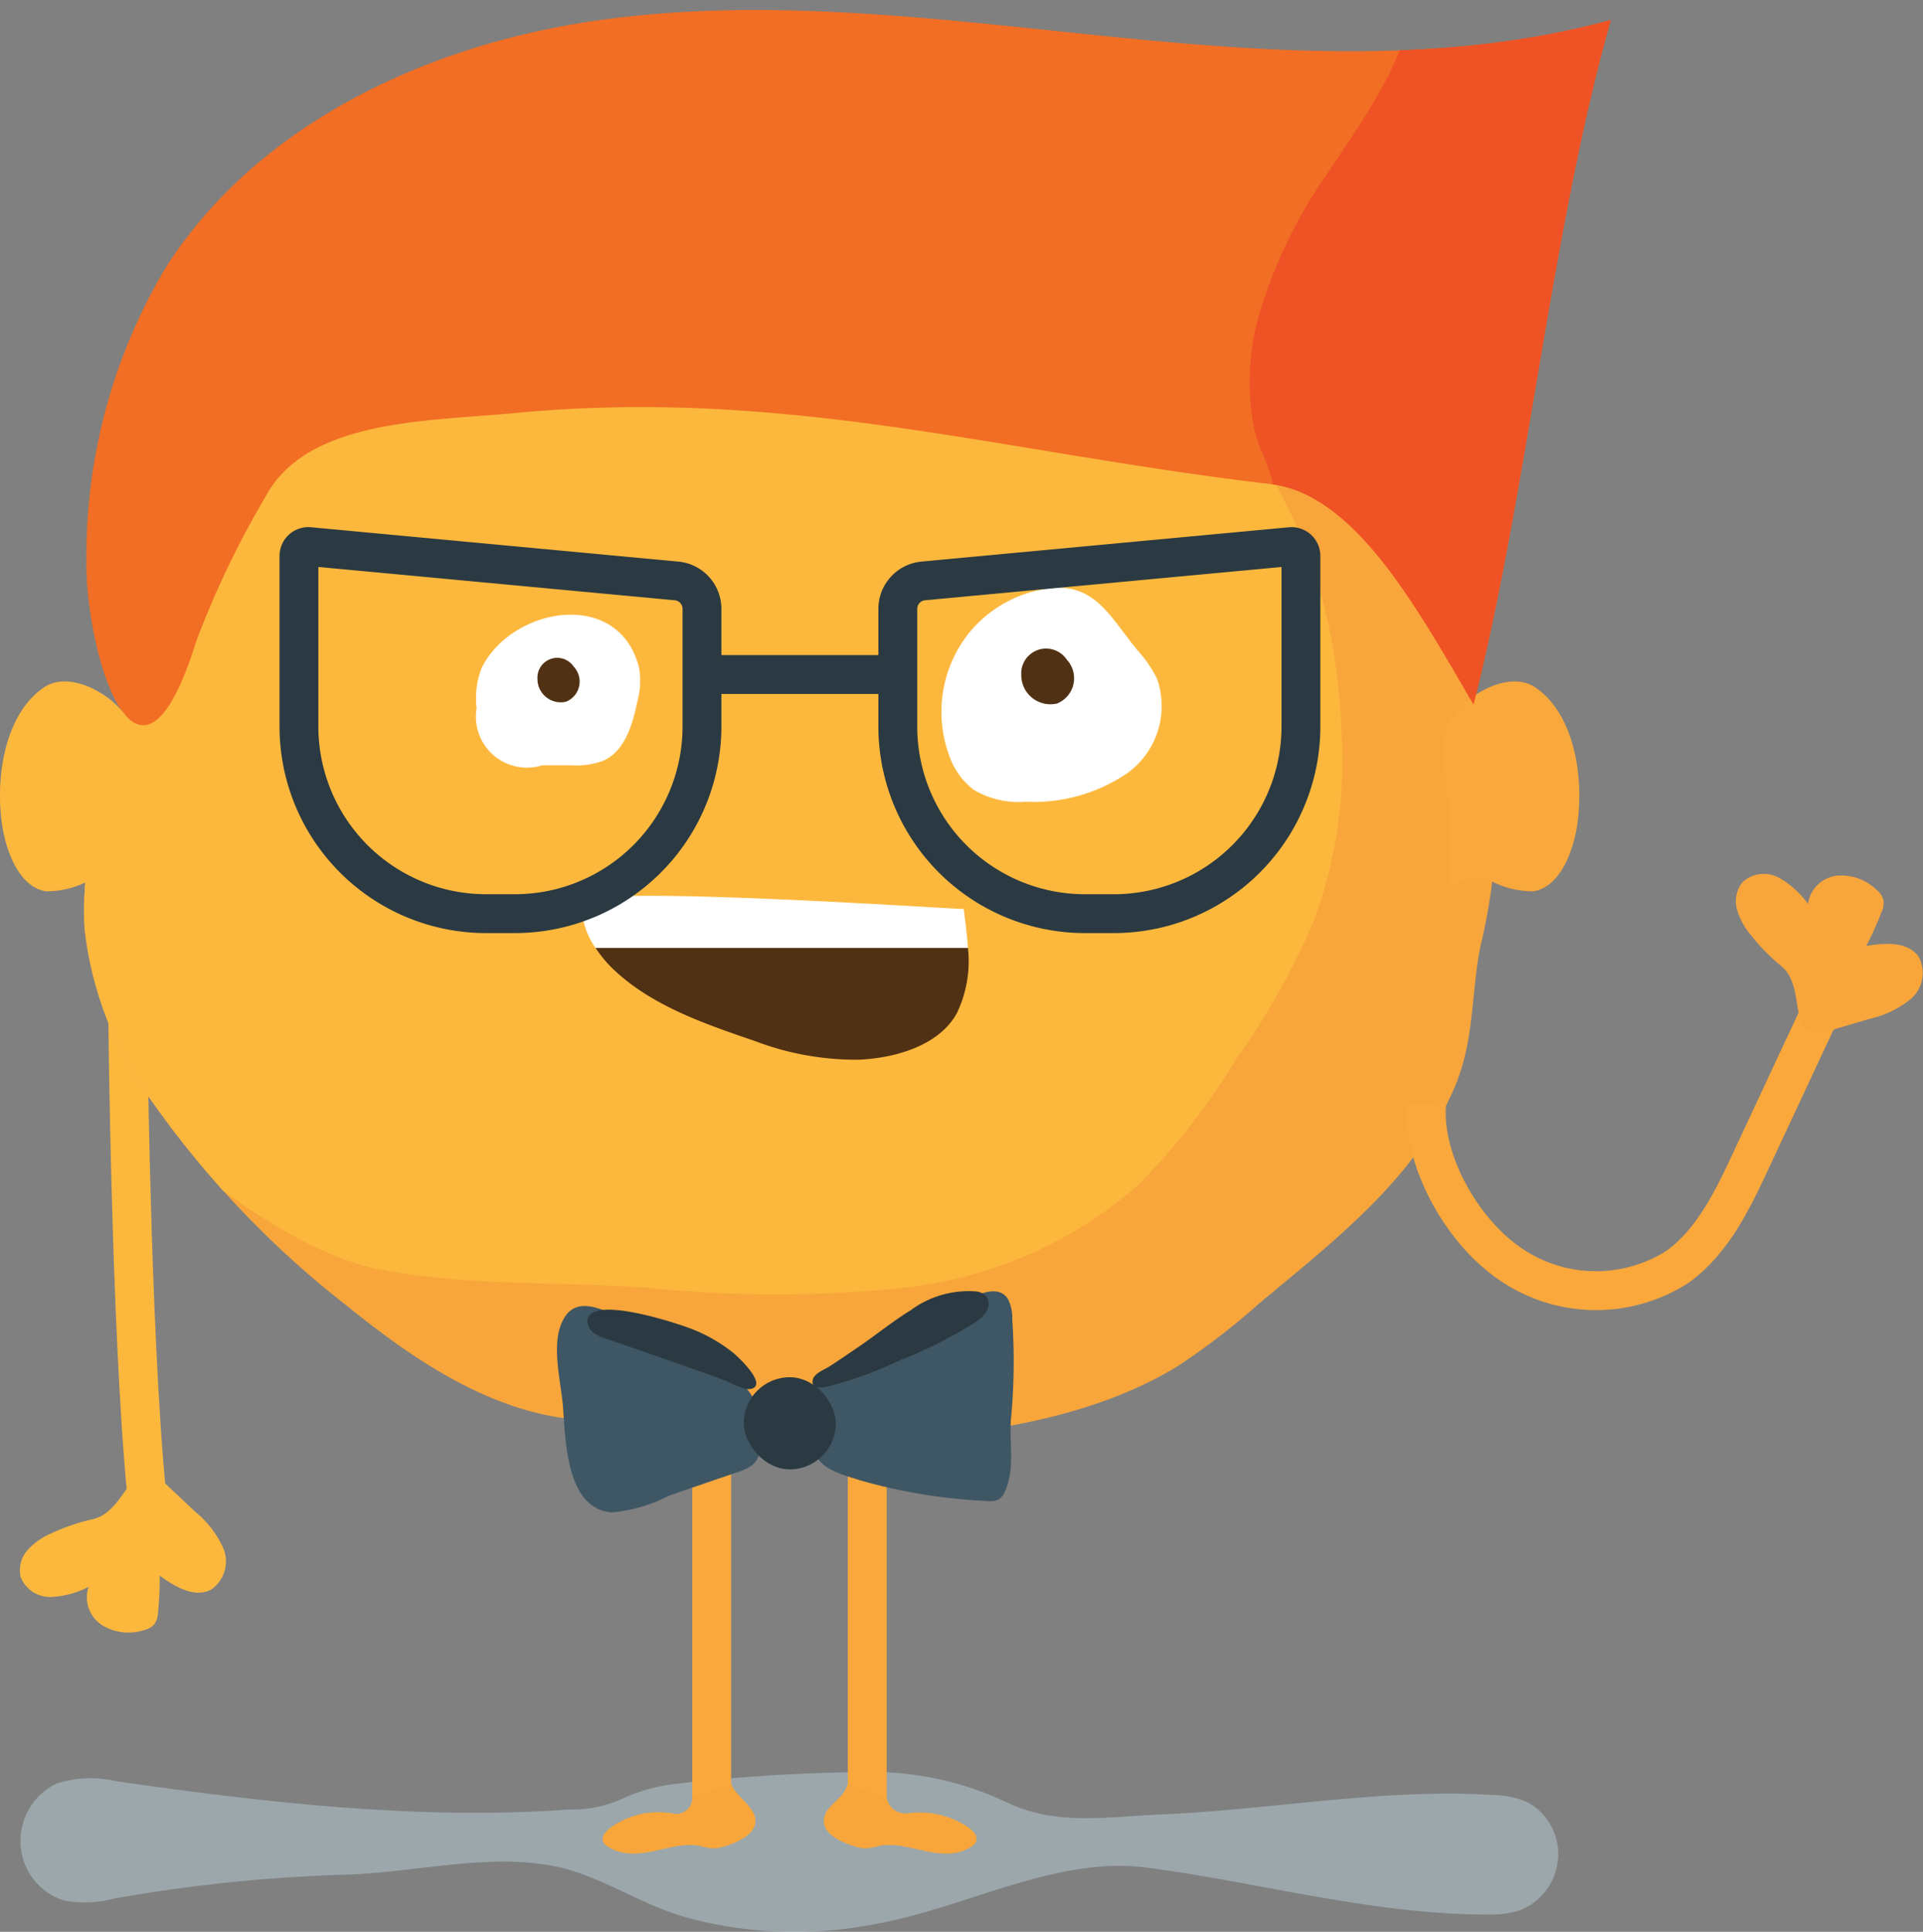 <svg xmlns="http://www.w3.org/2000/svg" xmlns:xlink="http://www.w3.org/1999/xlink" width="98.998" height="99.423" viewBox="0 0 98.998 99.423"><rect x="0" y="0" width="98.998" height="99.423" fill="#808080" stroke="none"/><defs><style>.a{fill:#f8a63b;}.b,.d,.e,.m{fill:none;}.c{fill:#ccecf8;opacity:0.36;mix-blend-mode:multiply;isolation:isolate;}.d{stroke:#faa83b;}.d,.e,.m{stroke-miterlimit:10;stroke-width:2px;}.e{stroke:#fcb83d;}.f{fill:#fcb83d;}.g{clip-path:url(#a);}.h{fill:#fff;}.i{fill:#513114;}.j{fill:#f16e24;}.k{fill:#3f5765;}.l{fill:#2b3a42;}.m{stroke:#2b3a42;}.n{fill:#fcb73d;}.o{fill:#f9a83b;}.p{clip-path:url(#b);}.q{fill:#ee5225;}</style><clipPath id="a"><path class="a" d="M236.305,259.156a29.412,29.412,0,0,1-.757,4.846c-.489,2.481-.3,4.811-1.313,7.214-2,4.724-6.226,7.938-10.1,11.179a35.928,35.928,0,0,1-4.2,3.223c-5.338,3.266-12.842,3.857-18.922,3.857a15.9,15.9,0,0,1-5.139-.916c-2.073-.634-4.451-.042-6.579-.186-4.5-.3-8.512-2.976-12.066-5.853a49.207,49.207,0,0,1-10.072-10.552,18.55,18.55,0,0,1-3.466-8.9,17.558,17.558,0,0,1,.3-4.276,47.619,47.619,0,0,1,3.251-10.057,31.42,31.42,0,0,1,3.422-6.488c1.684-2.292,3.966-3.391,6.061-5.089a36.074,36.074,0,0,1,7.1-4.488,40.483,40.483,0,0,1,34.306-.034,32.581,32.581,0,0,1,15.641,15.2,26.767,26.767,0,0,1,2.527,10.432C236.315,258.573,236.315,258.867,236.305,259.156Z" transform="translate(-163.666 -228.837)"/></clipPath><clipPath id="b"><path class="b" d="M168.649,145.034c4.716-7.381,13.417-11.431,22.085-12.689s17.478-.108,26.192.777,17.659,1.487,26.109-.817c-3.089,10.9-4.284,24.254-7.065,35.233-3-5.174-6.166-10.844-10.439-11.347-13.964-1.644-24.921-4.99-38.919-3.658-4.5.429-10.684.307-12.825,4.291a47.807,47.807,0,0,0-3.567,7.435c-3.1,9.98-5.753.217-5.659-4.148A28.938,28.938,0,0,1,168.649,145.034Z" transform="translate(-164.56 -131.789)"/></clipPath></defs><path class="c" d="M173.383,814.394a21.243,21.243,0,0,0,9.884.377c4.617-.81,9.27-3.513,13.961-2.9,5.836.762,11.538,2.4,17.455,2.414a5.177,5.177,0,0,0,1.736-.21,3.122,3.122,0,0,0,1.985-2.628,3.045,3.045,0,0,0-1.538-2.925,4.647,4.647,0,0,0-1.823-.39c-5.549-.358-11.443.762-17.058,1-2.747.114-5.45.615-8.012-.645a16.162,16.162,0,0,0-7.1-1.539,92.422,92.422,0,0,0-9.79.6,8.958,8.958,0,0,0-2.764.737,6.341,6.341,0,0,1-2.9.595c-7.574.562-15.655-.37-23.2-1.45a5.761,5.761,0,0,0-3.117.116,3.286,3.286,0,0,0-1.849,3.158,3.214,3.214,0,0,0,2.233,2.86,5.81,5.81,0,0,0,2.544-.093,81.933,81.933,0,0,1,12.039-1.241c3.472-.109,7.024-1.074,10.493-.468,2.084.364,3.977,1.6,5.951,2.338Q172.944,814.259,173.383,814.394Z" transform="translate(-138.195 -715.75)"/><line class="d" y2="19.196" transform="translate(44.646 73.698)"/><line class="d" y2="19.196" transform="translate(36.64 73.698)"/><g transform="translate(31.025 91.808)"><g transform="translate(0 0)"><path class="a" d="M363.03,813.648a4.2,4.2,0,0,1,2.97-.619.834.834,0,0,0,1.062-.8l2-.722c.182.54.945,1.017,1.172,1.558.36.857-.6,1.348-1.271,1.588a3,3,0,0,1-.77.185,3.772,3.772,0,0,1-.8-.148,3.711,3.711,0,0,0-1.073.023c-1.193.191-2.425.744-3.564.057a.619.619,0,0,1-.29-.3.467.467,0,0,1,.076-.4A1.925,1.925,0,0,1,363.03,813.648Z" transform="translate(-362.447 -811.512)"/></g></g><g transform="translate(42.411 91.802)"><g transform="translate(0.001 0)"><path class="a" d="M454.511,813.611a4.553,4.553,0,0,0-2.97-.619.979.979,0,0,1-1.079-.8l-2-.728c-.182.728-.927,1.022-1.155,1.564-.36.857.6,1.348,1.271,1.588a2.991,2.991,0,0,0,.77.185,3.775,3.775,0,0,0,.8-.148,3.713,3.713,0,0,1,1.073.023c1.193.191,2.425.744,3.564.057a.62.62,0,0,0,.291-.3.468.468,0,0,0-.076-.4A1.913,1.913,0,0,0,454.511,813.611Z" transform="translate(-447.228 -811.469)"/></g></g><path class="e" d="M180.383,515.429s.14,16.3.978,24.883" transform="translate(-173.809 -463.388)"/><path class="f" d="M142.732,695.039a10.176,10.176,0,0,0-2.1.715,3.538,3.538,0,0,0-1.237.857,1.557,1.557,0,0,0-.366,1.409,1.634,1.634,0,0,0,1.573,1.022,4.785,4.785,0,0,0,1.922-.522,1.709,1.709,0,0,0,.68,1.963,2.608,2.608,0,0,0,2.158.267,1.027,1.027,0,0,0,.552-.312,1.156,1.156,0,0,0,.185-.61,16.955,16.955,0,0,0,.085-1.892c.782.581,1.81,1.184,2.663.714a1.764,1.764,0,0,0,.611-2.122A5.148,5.148,0,0,0,148,694.643l-1.5-1.415C144.642,691.466,144.559,694.632,142.732,695.039Z" transform="translate(-137.963 -616.849)"/><g transform="translate(4.328 13.549)"><path class="a" d="M236.305,259.156a29.412,29.412,0,0,1-.757,4.846c-.489,2.481-.3,4.811-1.313,7.214-2,4.724-6.226,7.938-10.1,11.179a35.928,35.928,0,0,1-4.2,3.223c-5.338,3.266-12.842,3.857-18.922,3.857a15.9,15.9,0,0,1-5.139-.916c-2.073-.634-4.451-.042-6.579-.186-4.5-.3-8.512-2.976-12.066-5.853a49.207,49.207,0,0,1-10.072-10.552,18.55,18.55,0,0,1-3.466-8.9,17.558,17.558,0,0,1,.3-4.276,47.619,47.619,0,0,1,3.251-10.057,31.42,31.42,0,0,1,3.422-6.488c1.684-2.292,3.966-3.391,6.061-5.089a36.074,36.074,0,0,1,7.1-4.488,40.483,40.483,0,0,1,34.306-.034,32.581,32.581,0,0,1,15.641,15.2,26.767,26.767,0,0,1,2.527,10.432C236.315,258.573,236.315,258.867,236.305,259.156Z" transform="translate(-163.665 -228.837)"/><g class="g" transform="translate(0 0)"><path class="f" d="M200.449,219.229a23.748,23.748,0,0,1-1.438,9.052,38.132,38.132,0,0,1-4.05,7.209,34.4,34.4,0,0,1-5.114,6.524,21.969,21.969,0,0,1-12.007,5.193,64.359,64.359,0,0,1-13.181-.013c-4.513-.314-9.462-.077-13.9-.967-3.133-.628-7.057-3.23-9.546-5.289a30.656,30.656,0,0,1-4.7-5.681,27.379,27.379,0,0,1-5.163-15.8c0-16.744,15.8-30.319,35.3-30.319a39.168,39.168,0,0,1,21.039,5.97c4.481,2.862,7.848,7.536,10.2,12.409a26.729,26.729,0,0,1,2.31,8.327A33.248,33.248,0,0,1,200.449,219.229Z" transform="translate(-135.688 -194.474)"/></g></g><path class="h" d="M314.307,366.252a4.258,4.258,0,0,0-.259,2.059,2.628,2.628,0,0,0,3.381,2.947l1.483,0a3.971,3.971,0,0,0,1.67-.239c1.1-.5,1.491-1.842,1.737-3.026a3.952,3.952,0,0,0,.091-1.762C321.364,362.107,315.842,363.124,314.307,366.252Z" transform="translate(-289.512 -331.872)"/><path class="h" d="M493.629,355.63a6.506,6.506,0,0,0-.921,6.176,3.72,3.72,0,0,0,1.281,1.784,4.579,4.579,0,0,0,2.652.6,8.577,8.577,0,0,0,5.217-1.456,4.26,4.26,0,0,0,1.551-4.871,6.591,6.591,0,0,0-1.023-1.489c-1.3-1.564-2.061-3.26-4.183-3.2A6.378,6.378,0,0,0,493.629,355.63Z" transform="translate(-443.843 -322.927)"/><path class="i" d="M522.893,377.841a1.5,1.5,0,0,0,1.841,1.468,1.4,1.4,0,0,0,.5-2.257A1.279,1.279,0,0,0,522.893,377.841Z" transform="translate(-470.317 -343.102)"/><path class="i" d="M337.448,381.146a1.2,1.2,0,0,0,1.469,1.171,1.115,1.115,0,0,0,.4-1.8A1.02,1.02,0,0,0,337.448,381.146Z" transform="translate(-309.779 -346.202)"/><path class="j" d="M168.649,145.034c4.716-7.381,13.417-11.431,22.085-12.689s17.478-.108,26.192.777,17.659,1.487,26.109-.817c-3.089,10.9-4.284,24.254-7.065,35.233-3-5.174-6.166-10.844-10.439-11.347-13.964-1.644-24.921-4.99-38.919-3.658-4.5.429-10.684.307-12.825,4.291a47.807,47.807,0,0,0-3.567,7.435c-3.1,9.98-5.753.217-5.659-4.148A28.938,28.938,0,0,1,168.649,145.034Z" transform="translate(-160.111 -131.274)"/><g transform="translate(28.673 66.418)"><path class="k" d="M442.883,627.532c2.348-1.278,5.449-3.077,7.8-4.355.569-.31,1.559-.711,1.992.017a2.159,2.159,0,0,1,.215,1.042,31.539,31.539,0,0,1-.044,4.893c-.162,1.3.235,2.7-.333,3.95a.9.9,0,0,1-.312.409,1.054,1.054,0,0,1-.651.085,28.089,28.089,0,0,1-6.493-1.062c-.888-.292-2.155-.566-2.358-1.561a6.559,6.559,0,0,1-.115-1.77C442.6,628.92,442.644,627.662,442.883,627.532Z" transform="translate(-429.451 -622.742)"/><path class="k" d="M347.752,628.817c-.731-.347-1.759-.729-2.349.068-.882,1.192-.268,3.334-.161,4.679.134,1.672.132,5.292,2.517,5.474a7.955,7.955,0,0,0,2.953-.868l3.5-1.2a2.433,2.433,0,0,0,.813-.4c.657-.562.477-2.32.211-3.069a4.8,4.8,0,0,0-1.955-2.051A31.975,31.975,0,0,0,347.752,628.817Z" transform="translate(-344.934 -627.616)"/><path class="l" d="M447.9,623.493a5.03,5.03,0,0,1,3.383-.974.889.889,0,0,1,.47.2.7.7,0,0,1,.069.81,1.754,1.754,0,0,1-.625.6,22.4,22.4,0,0,1-3.827,1.928,20.339,20.339,0,0,1-3.775,1.366c-.273.049-.765.147-.741-.283.021-.387.58-.576.85-.748.526-.336,1.039-.694,1.556-1.044C446.142,624.745,446.985,624.054,447.9,623.493Z" transform="translate(-429.697 -622.472)"/><path class="l" d="M362.316,632.981l1.194.427c.368.133,1.136.61,1.538.477.775-.258-.746-1.662-.96-1.838a8.174,8.174,0,0,0-2.471-1.353c-.7-.249-4.843-1.6-5.041-.349a.734.734,0,0,0,.3.656,2.174,2.174,0,0,0,.679.323q1.991.678,3.975,1.379Z" transform="translate(-355.006 -628.834)"/><rect class="l" width="4.741" height="4.741" rx="2.37" transform="translate(9.615 4.464)"/></g><g transform="translate(29.942 46.103)"><path class="i" d="M359.731,491.2a6.226,6.226,0,0,0,.865,1.049c1.992,1.935,4.8,2.871,7.366,3.754a14.643,14.643,0,0,0,5.3.95c1.827-.072,4.167-.705,5.078-2.416a6.186,6.186,0,0,0,.561-3.337Z" transform="translate(-359.012 -488.516)"/><path class="h" d="M374.051,471.9c-1.7-.069-19.591-1.265-19.665-.317a3.818,3.818,0,0,0,.711,2.32h19.167C374.223,473.229,374.131,472.555,374.051,471.9Z" transform="translate(-354.378 -471.218)"/></g><g transform="translate(15.39 28.131)"><g transform="translate(0 0)"><path class="m" d="M486.69,356.3h-1.48a9.635,9.635,0,0,1-9.634-9.635v-6.053a1.443,1.443,0,0,1,1.308-1.436L495.8,337.41a.484.484,0,0,1,.529.482v8.775A9.635,9.635,0,0,1,486.69,356.3Z" transform="translate(-444.746 -337.408)"/><path class="m" d="M257.136,356.3h-1.48a9.635,9.635,0,0,1-9.634-9.635v-8.775a.484.484,0,0,1,.529-.482l18.911,1.768a1.443,1.443,0,0,1,1.308,1.436v6.053A9.635,9.635,0,0,1,257.136,356.3Z" transform="translate(-246.022 -337.408)"/></g><line class="m" x2="10.082" transform="translate(20.734 6.585)"/></g><g transform="translate(0 35.073)"><path class="n" d="M133.721,389.389c-1.866,1.238-2.5,4.189-2.221,6.738.18,1.664.916,3.542,2.294,3.767a4.612,4.612,0,0,0,2.128-.5,1.823,1.823,0,0,1,2.064.331l.127.421c-.2-.661.166-3.132.095-4.07-.084-1.109.419-3.437.164-4.323C137.877,390.045,135.19,388.414,133.721,389.389Z" transform="translate(-131.438 -389.096)"/><path class="o" d="M689.365,389.389c1.866,1.238,2.5,4.189,2.222,6.738-.18,1.664-.916,3.542-2.294,3.767a4.612,4.612,0,0,1-2.128-.5,1.823,1.823,0,0,0-2.063.331l-.128.421c.2-.661-.166-3.132-.095-4.07.084-1.109-.419-3.437-.164-4.323C685.21,390.045,687.9,388.414,689.365,389.389Z" transform="translate(-610.345 -389.096)"/></g><g transform="translate(4.448 0.514)"><g class="p" transform="translate(0.001 0)"><path class="q" d="M610.828,134.071a25.231,25.231,0,0,1,3.7-7.7c2.11-3.193,4.621-6.572,4.324-10.388a196.115,196.115,0,0,0,21.345.558,205.4,205.4,0,0,0-10.288,26.846,58.087,58.087,0,0,1-4.089,11.058c-.686,1.259-1.881,2.631-3.268,2.268a3.286,3.286,0,0,1-1.515-1.118,56.752,56.752,0,0,1-5.114-7.111,13.965,13.965,0,0,0-2.411-3.057,10.221,10.221,0,0,1-1.452-1.31c-.487-.625-.335-1.245-.518-1.932-.235-.883-.718-1.671-.9-2.595A12.7,12.7,0,0,1,610.828,134.071Z" transform="translate(-550.536 -118.109)"/></g></g><g transform="translate(73.426 51.398)"><path class="d" d="M678.164,516.075c-.217,2.806,1.664,6.141,3.789,7.834a7.789,7.789,0,0,0,9.108.547c1.817-1.3,2.837-3.418,3.783-5.444l3.91-8.37" transform="translate(-678.147 -510.642)"/></g><path class="a" d="M799.19,467.595a10.168,10.168,0,0,1-1.552-1.586,3.541,3.541,0,0,1-.718-1.323,1.558,1.558,0,0,1,.31-1.422,1.634,1.634,0,0,1,1.865-.2,4.784,4.784,0,0,1,1.48,1.333,1.709,1.709,0,0,1,1.492-1.445,2.61,2.61,0,0,1,2.047.735,1.027,1.027,0,0,1,.352.527,1.161,1.161,0,0,1-.11.628,17,17,0,0,1-.778,1.727c.96-.165,2.15-.24,2.7.565a1.764,1.764,0,0,1-.412,2.169,5.147,5.147,0,0,1-2.148,1.026l-1.975.587C799.282,471.645,800.638,468.783,799.19,467.595Z" transform="translate(-707.5 -417.884)"/><rect class="b" width="96" height="99"/></svg>